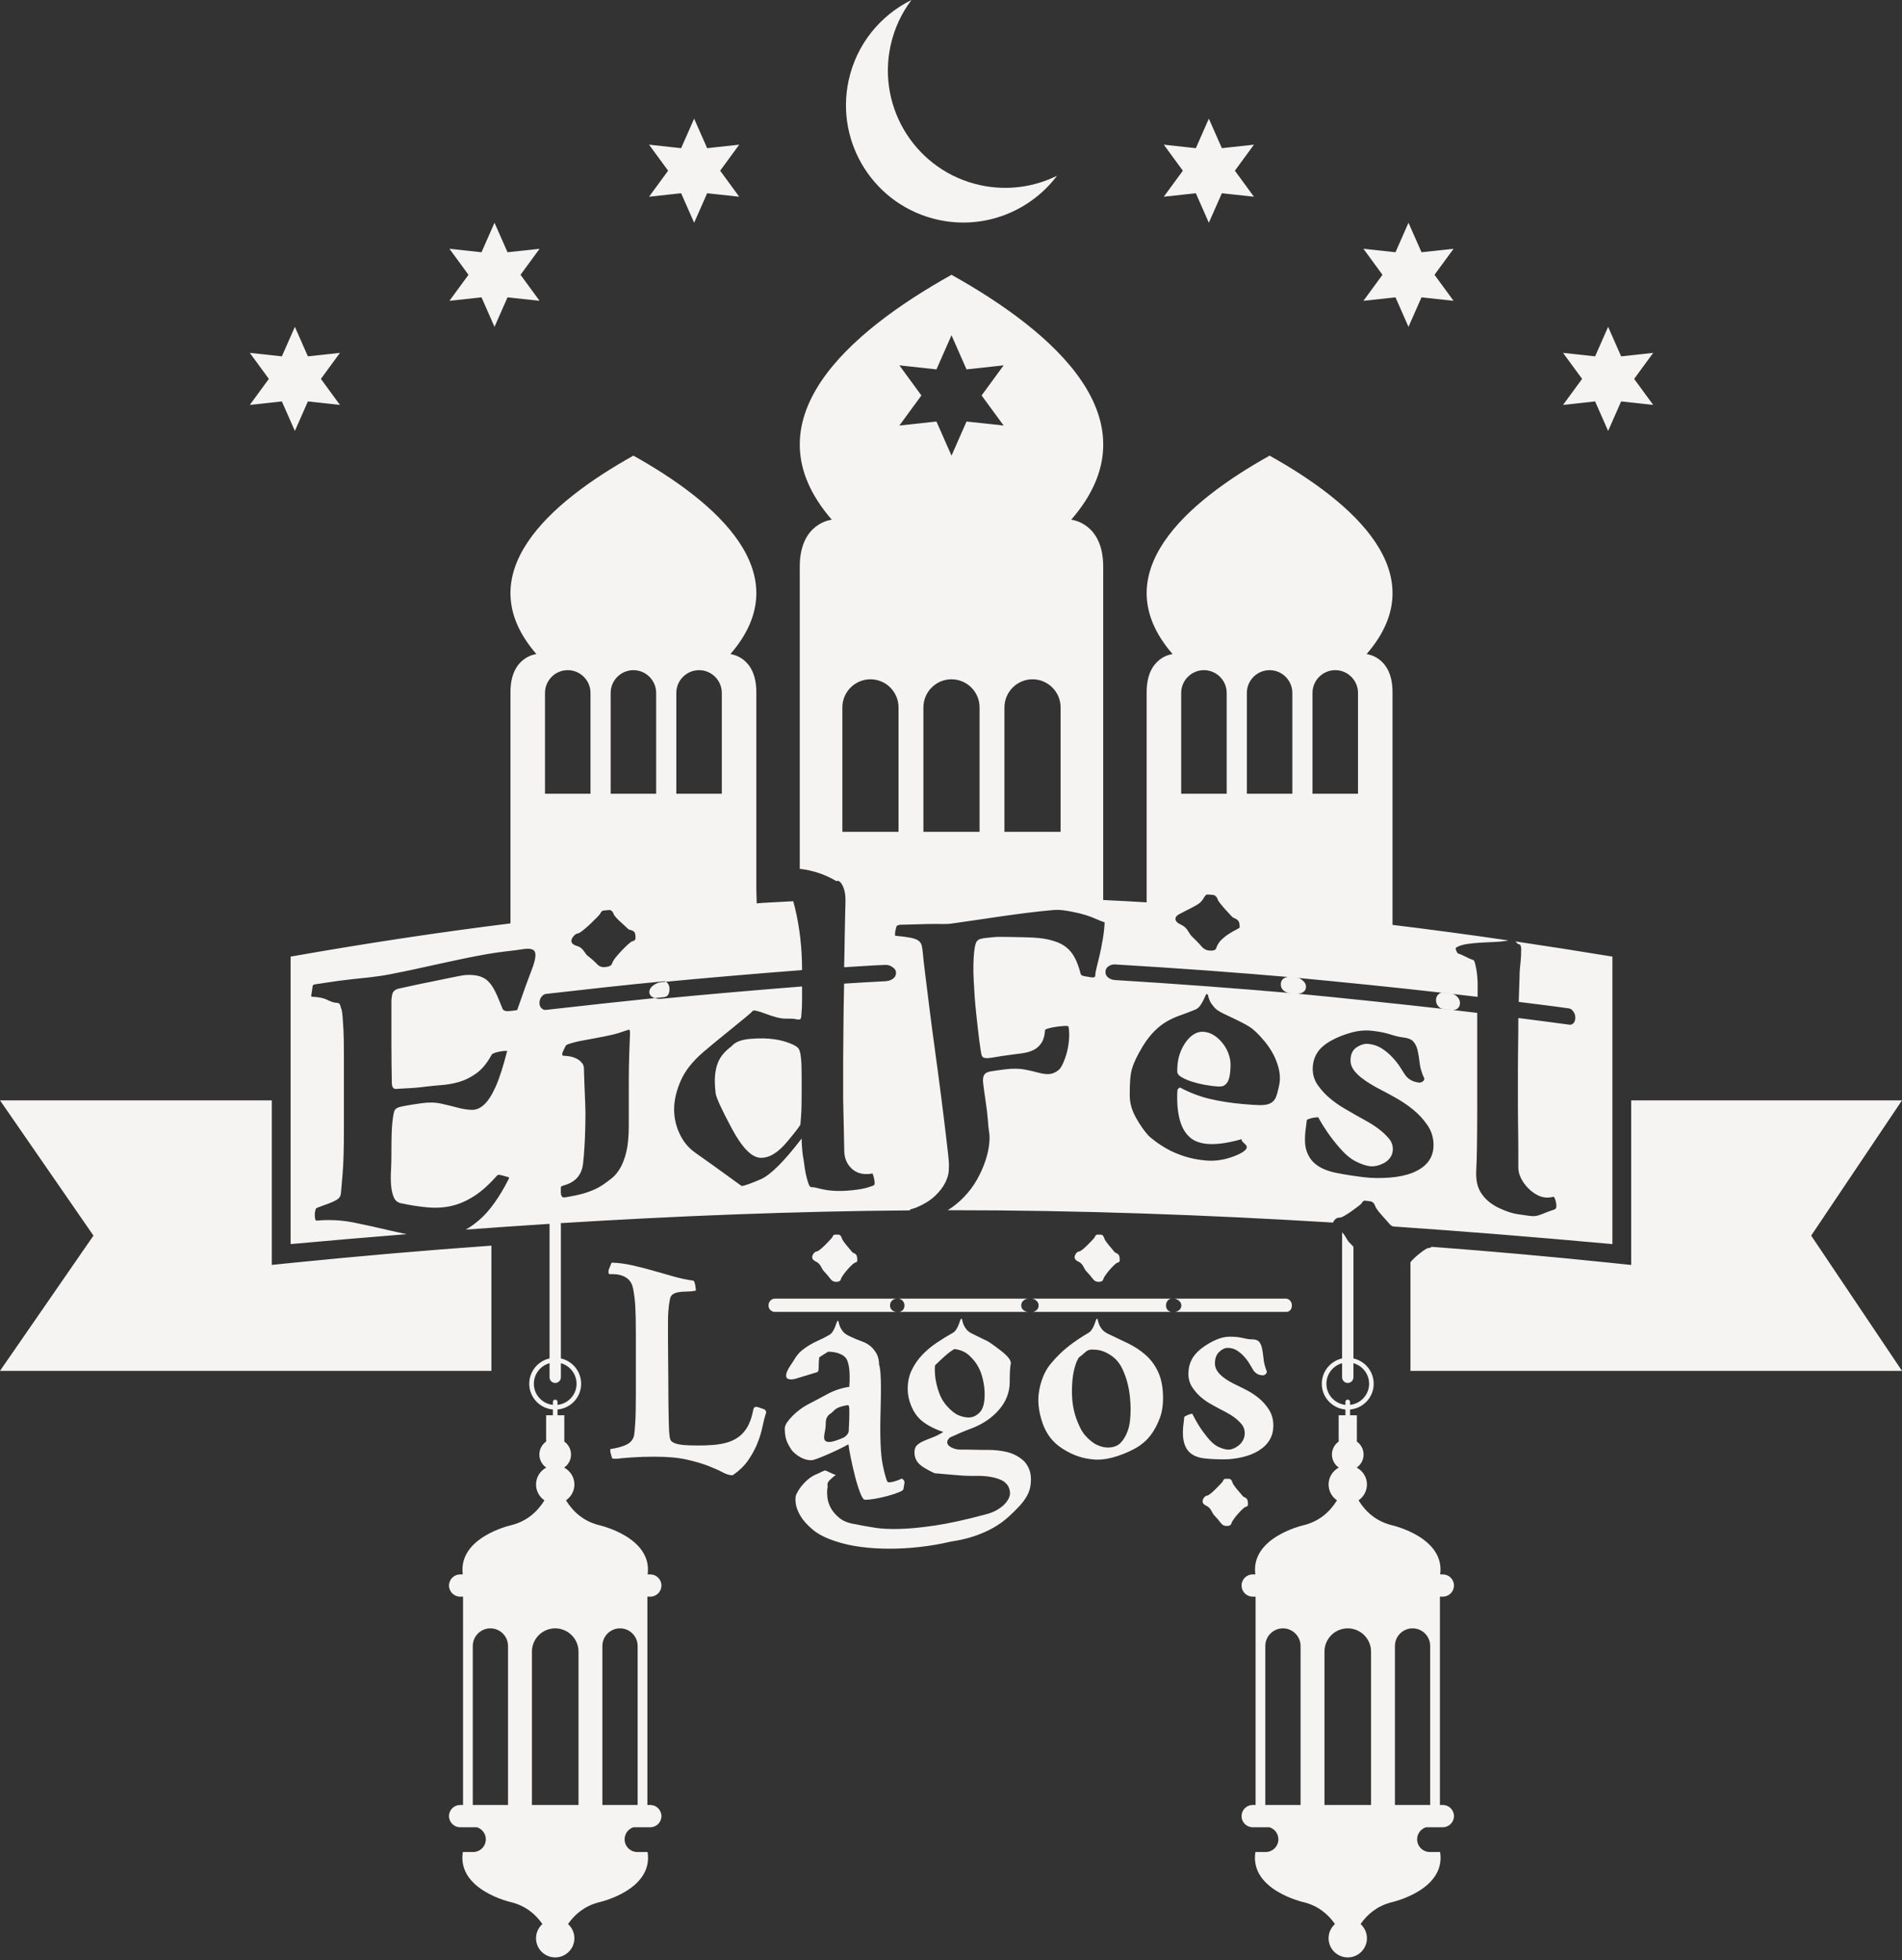 <svg width="263" height="271" viewBox="0 0 263 271" fill="none" xmlns="http://www.w3.org/2000/svg">
<rect x="0" y="0" width="263" height="271" fill="#333333" stroke="none"/>
<path fill-rule="evenodd" clip-rule="evenodd" d="M186.362 191.213C185.931 191.213 185.58 190.862 185.58 190.43V188.481C184.331 188.823 183.41 189.969 183.41 191.325C183.41 192.843 184.566 194.081 186.04 194.243V193.836C186.04 193.659 186.184 193.516 186.361 193.516C186.534 193.516 186.681 193.659 186.681 193.836V194.243C188.154 194.081 189.314 192.843 189.314 191.325C189.314 189.971 188.393 188.825 187.145 188.481V190.43C187.145 190.862 186.794 191.213 186.362 191.213ZM80.734 147.613C80.732 147.552 80.716 147.44 80.659 147.28C80.602 147.12 80.472 146.951 80.279 146.757C80.094 146.57 79.808 146.397 79.446 146.246C79.069 146.09 78.575 145.998 77.95 145.976C77.724 145.968 77.668 145.772 77.836 145.398C78.028 144.972 78.158 144.72 78.215 144.616C78.272 144.512 78.387 144.434 78.537 144.383C79.087 144.195 79.673 144.035 80.337 143.909C80.999 143.783 81.681 143.656 82.401 143.527C83.12 143.398 83.823 143.249 84.523 143.097C85.205 142.948 85.867 142.737 86.492 142.512C86.567 142.486 86.647 142.477 86.72 142.445C86.799 142.409 86.871 142.374 86.947 142.365C87.06 142.351 87.129 142.532 87.117 142.888C87.091 143.706 87.041 144.709 87.003 145.902C86.966 147.095 86.947 148.308 86.947 149.55C86.947 151.568 86.947 153.592 86.947 155.604C86.947 157.105 86.832 158.329 86.606 159.265C86.378 160.205 86.076 160.963 85.735 161.541C85.394 162.119 85.011 162.57 84.598 162.901C84.197 163.221 83.818 163.505 83.462 163.749C83.004 164.064 82.478 164.356 81.908 164.586C81.323 164.823 80.752 165.009 80.185 165.146C79.636 165.279 79.161 165.372 78.765 165.441C78.385 165.507 78.178 165.547 78.139 165.552C77.856 165.59 77.704 165.521 77.666 165.367C77.591 165.281 77.552 165.103 77.552 164.844C77.552 164.635 77.552 164.42 77.552 164.204C77.552 164.038 77.692 163.973 77.95 163.903C78.85 163.659 79.497 163.233 79.901 162.728C80.311 162.213 80.532 161.613 80.621 160.919C80.645 160.721 80.688 160.322 80.734 159.726C80.782 159.129 80.829 158.44 80.867 157.652C80.904 156.865 80.924 156.028 80.943 155.142C80.961 154.257 80.96 153.426 80.924 152.645C80.846 150.972 80.788 149.292 80.734 147.613ZM74.597 138.649C74.597 138.323 74.694 138.047 74.882 137.812C75.073 137.574 75.28 137.446 75.469 137.425C80.924 136.807 86.376 136.188 91.834 135.671C92.022 135.654 92.194 135.788 92.345 135.985C92.496 136.181 92.572 136.428 92.572 136.717C92.572 137.431 92.325 137.812 91.834 137.862C86.378 138.42 80.923 139.01 75.469 139.633C75.28 139.655 75.07 139.585 74.882 139.412C74.692 139.235 74.597 138.981 74.597 138.649ZM84.162 125.828C84.484 125.792 84.712 125.988 84.863 126.394C84.863 126.461 84.974 126.612 85.185 126.855C85.39 127.091 85.64 127.329 85.905 127.563C86.17 127.797 86.412 128.023 86.624 128.227C86.847 128.441 86.966 128.541 87.003 128.535C87.325 128.603 87.54 128.695 87.686 128.83C87.824 128.959 87.875 129.261 87.875 129.716C87.875 129.944 87.72 130.079 87.421 130.153C87.303 130.182 87.098 130.338 86.833 130.577C86.568 130.817 86.29 131.095 86 131.396C85.704 131.703 85.427 132.019 85.147 132.361C84.878 132.69 84.708 132.982 84.636 133.223C84.557 133.492 84.238 133.653 83.708 133.709C83.234 133.758 82.857 133.627 82.572 133.315C82.29 133.006 81.837 132.596 81.208 132.11C81.137 132.054 80.974 131.855 80.734 131.5C80.501 131.154 80.205 130.912 79.806 130.799C79.277 130.648 79.011 130.417 79.011 130.097C79.011 129.925 79.084 129.726 79.257 129.507C79.443 129.27 79.633 129.106 79.882 129.064C80.032 129.039 80.276 128.904 80.602 128.64C80.919 128.382 81.265 128.098 81.586 127.784C81.908 127.471 82.209 127.178 82.477 126.911C82.758 126.631 82.917 126.458 82.95 126.394C83.107 126.089 83.253 125.918 83.405 125.902C83.65 125.875 83.898 125.858 84.162 125.828ZM103.766 143.632C102.497 143.741 101.625 144.087 101.171 144.648C100.281 145.306 99.668 146.016 99.334 146.782C99.005 147.535 98.841 148.437 98.841 149.471C98.841 149.987 98.879 150.553 98.955 151.156C99.031 151.759 99.781 153.393 101.19 156.028C102.603 158.671 103.918 160.009 105.111 160.076C106.304 160.144 107.528 159.425 108.785 157.93C110.047 156.429 110.666 155.61 110.679 155.45C110.741 154.705 110.812 153.863 110.831 152.934C110.849 151.999 110.849 151.07 110.849 150.135C110.849 149.2 110.849 148.332 110.831 147.539C110.812 146.733 110.749 146.13 110.679 145.717C110.635 145.46 110.564 145.245 110.471 145.059C110.375 144.87 110.134 144.668 109.751 144.481C108.165 143.709 106.19 143.432 103.842 143.632C103.804 143.635 103.784 143.631 103.766 143.632ZM158.011 144.666C158.583 143.734 159.172 143.005 159.734 142.463C160.29 141.929 160.853 141.499 161.42 141.183C161.97 140.878 162.556 140.602 163.182 140.39C163.805 140.178 164.467 139.92 165.208 139.621C165.489 139.509 165.72 139.343 165.909 139.098C166.098 138.852 166.24 138.601 166.364 138.354C166.486 138.108 166.59 137.898 166.666 137.707C166.741 137.523 166.818 137.431 166.894 137.437C166.969 137.443 167.028 137.541 167.064 137.714C167.103 137.892 167.169 138.124 167.291 138.391C167.415 138.659 167.613 138.938 167.879 139.252C168.143 139.565 168.577 139.861 169.148 140.131C169.731 140.408 170.337 140.694 170.947 140.987C171.567 141.284 172.177 141.598 172.747 141.952C173.332 142.317 174.036 142.985 174.849 143.964C175.665 144.947 176.25 145.971 176.61 147.04C176.97 148.111 177.075 149.081 176.894 149.956C176.715 150.828 176.553 151.446 176.383 151.802C176.213 152.159 175.945 152.414 175.588 152.577C175.245 152.733 174.773 152.811 174.167 152.799C173.58 152.787 172.803 152.735 171.875 152.651C170.229 152.502 168.692 152.268 167.291 151.937C165.908 151.611 164.526 151.088 163.182 150.369C163.068 150.393 162.971 150.454 162.897 150.541C162.821 150.632 162.792 150.843 162.784 151.162C162.698 154.269 163.335 156.34 164.697 157.388C166.043 158.425 168.447 158.459 171.875 157.449C171.534 157.486 171.634 157.733 172.178 158.206C172.713 158.673 172.272 159.201 170.872 159.775C169.451 160.357 168.069 160.574 166.723 160.452C165.644 160.354 164.639 160.162 163.731 159.861C162.822 159.561 162.045 159.227 161.382 158.852C160.72 158.477 160.173 158.115 159.734 157.782C159.284 157.439 158.958 157.178 158.768 156.97C158.239 156.391 157.664 155.588 157.083 154.552C156.508 153.528 156.212 152.485 156.212 151.445C156.212 150.405 156.24 149.637 156.287 149.145C156.334 148.647 156.404 148.179 156.534 147.748C156.668 147.3 156.849 146.84 157.083 146.364C157.322 145.875 157.617 145.308 158.011 144.666ZM152.859 134.386C152.859 134.065 152.99 133.804 153.257 133.616C153.539 133.417 153.844 133.326 154.185 133.346C162.575 133.848 170.969 134.443 179.375 135.191C179.683 135.218 179.964 135.399 180.209 135.634C180.456 135.873 180.588 136.133 180.588 136.422C180.588 136.748 180.454 136.999 180.209 137.166C179.961 137.336 179.679 137.408 179.375 137.381C170.967 136.645 162.575 136.019 154.185 135.505C153.844 135.485 153.534 135.385 153.257 135.179C152.985 134.978 152.859 134.705 152.859 134.386ZM167.709 123.73C168.011 123.752 168.239 123.976 168.409 124.407C168.409 124.474 168.508 124.637 168.731 124.917C168.944 125.185 169.186 125.471 169.451 125.766C169.716 126.061 169.959 126.323 170.171 126.548C170.375 126.765 170.511 126.887 170.549 126.887C170.852 127.009 171.08 127.145 171.212 127.298C171.344 127.452 171.42 127.753 171.42 128.209C171.42 128.271 171.269 128.375 170.985 128.516C170.701 128.657 170.364 128.843 170 129.07C169.626 129.304 169.277 129.578 168.92 129.913C168.577 130.235 168.324 130.636 168.163 131.113C168.079 131.362 167.784 131.467 167.235 131.426C166.78 131.393 166.41 131.185 166.117 130.83C165.823 130.472 165.362 130.002 164.754 129.414C164.681 129.345 164.505 129.114 164.28 128.732C164.052 128.345 163.753 128.058 163.352 127.877C162.826 127.64 162.538 127.372 162.538 127.058C162.538 126.794 162.709 126.58 163.068 126.388C163.409 126.206 163.824 125.99 164.28 125.766C164.751 125.535 165.193 125.299 165.625 125.035C166.045 124.777 166.297 124.441 166.496 124.081C166.658 123.788 166.837 123.665 166.951 123.675C167.197 123.695 167.444 123.711 167.709 123.73ZM170.152 147.132C170.152 146.647 170.038 146.142 169.849 145.625C169.659 145.109 169.387 144.647 169.034 144.21C168.686 143.78 168.3 143.416 167.86 143.14C167.41 142.856 166.932 142.701 166.439 142.66C165.966 142.621 165.527 142.73 165.094 142.993C164.676 143.246 164.289 143.627 163.939 144.118C163.589 144.61 163.305 145.186 163.087 145.859C162.869 146.532 162.784 147.293 162.784 148.129C162.784 148.449 162.995 148.722 163.447 148.972C163.884 149.214 164.393 149.424 164.943 149.593C165.51 149.768 166.061 149.897 166.572 149.987C167.102 150.08 167.444 150.134 167.595 150.147C167.86 150.17 168.125 150.198 168.409 150.221C168.636 150.24 168.843 150.222 169.034 150.178C169.24 150.13 169.407 150.005 169.584 149.815C169.766 149.618 169.906 149.311 170 148.886C170.095 148.456 170.152 147.889 170.152 147.182C170.152 147.163 170.152 147.151 170.152 147.132ZM198.221 158.342C198.221 160.113 197.234 161.389 195.285 162.162C194.413 162.508 193.353 162.728 192.122 162.82C190.891 162.912 189.717 162.899 188.599 162.765C187.161 162.592 185.891 162.391 184.755 162.162C183.637 161.937 182.726 161.568 182.027 161.049C181.344 160.541 180.862 159.833 180.606 158.926C180.351 158.018 180.422 156.828 180.645 155.321C180.687 155.036 180.674 154.847 180.758 154.798C180.865 154.736 181.061 154.687 181.307 154.613C181.554 154.539 181.876 154.497 182.273 154.472C182.69 155.235 183.132 155.932 183.58 156.589C184.022 157.236 184.569 157.938 185.228 158.698C185.971 159.556 186.704 160.19 187.463 160.575C188.219 160.958 188.865 161.174 189.395 161.239C189.717 161.279 190.058 161.257 190.418 161.172C190.777 161.086 191.134 160.938 191.459 160.753C191.796 160.563 192.065 160.309 192.274 159.991C192.481 159.676 192.596 159.307 192.596 158.883C192.596 158.323 192.407 157.818 192.009 157.363C191.611 156.908 191.156 156.478 190.607 156.065C190.077 155.666 189.486 155.296 188.884 154.964C188.293 154.639 187.768 154.345 187.349 154.103C186.992 153.896 186.495 153.606 185.834 153.223C185.17 152.838 184.528 152.384 183.902 151.863C183.279 151.345 182.724 150.746 182.235 150.055C181.759 149.381 181.516 148.627 181.516 147.816C181.516 146.972 181.725 146.229 182.122 145.588C182.521 144.944 183.181 144.373 184.073 143.879C184.923 143.407 185.835 143.051 186.819 142.777C187.804 142.503 188.751 142.42 189.641 142.512C190.645 142.616 191.498 142.781 192.217 143.011C192.937 143.242 193.524 143.384 193.979 143.435C194.679 143.513 195.172 143.706 195.437 144.014C195.702 144.32 195.911 144.733 196.024 145.238C196.138 145.742 196.233 146.321 196.308 146.991C196.383 147.656 196.592 148.369 196.952 149.126C196.952 149.298 196.87 149.431 196.706 149.544C196.548 149.652 196.384 149.702 196.194 149.679C195.419 149.585 194.778 149.266 194.339 148.677C194.135 148.404 193.908 148.015 193.618 147.563C193.321 147.099 192.959 146.643 192.539 146.192C192.107 145.727 191.628 145.32 191.081 144.967C190.549 144.625 189.924 144.407 189.224 144.333C188.693 144.278 188.146 144.435 187.577 144.814C187.01 145.191 186.743 145.804 186.743 146.653C186.743 147.071 186.876 147.483 187.141 147.871C187.406 148.258 187.764 148.624 188.182 148.96C188.616 149.307 189.076 149.62 189.584 149.926C190.079 150.222 190.589 150.503 191.081 150.75C191.592 151.007 192.252 151.369 193.05 151.821C193.862 152.28 194.659 152.814 195.399 153.42C196.154 154.038 196.826 154.751 197.388 155.579C197.943 156.399 198.221 157.308 198.221 158.292C198.221 158.311 198.221 158.329 198.221 158.342ZM177.103 136.102C177.103 135.782 177.211 135.517 177.444 135.333C177.684 135.142 177.955 135.064 178.258 135.093C185.758 135.802 193.262 136.55 200.778 137.418C201.085 137.454 201.347 137.634 201.555 137.874C201.763 138.113 201.877 138.378 201.877 138.674C201.877 139.006 201.763 139.258 201.555 139.43C201.346 139.602 201.081 139.667 200.778 139.633C193.259 138.782 185.758 137.992 178.258 137.277C177.955 137.248 177.685 137.134 177.444 136.914C177.212 136.704 177.103 136.428 177.103 136.102ZM40.184 172.012C45.532 171.526 50.881 171.065 56.23 170.637C55.404 170.474 54.564 170.289 53.706 170.086C52.155 169.717 50.562 169.362 48.896 169.028C47.229 168.692 45.505 168.61 43.725 168.769C43.611 168.714 43.555 168.517 43.536 168.166C43.517 167.828 43.536 167.564 43.611 167.385C43.611 167.219 43.674 167.063 43.838 166.998C44.529 166.723 45.106 166.539 45.524 166.376C45.958 166.207 46.279 166.05 46.509 165.915C46.752 165.774 46.907 165.631 47.002 165.466C47.096 165.3 47.139 165.102 47.153 164.869C47.176 164.493 47.267 163.607 47.38 162.212C47.493 160.821 47.551 158.938 47.551 156.582C47.551 152.891 47.551 149.2 47.551 145.502C47.551 144.248 47.532 143.232 47.494 142.475C47.456 141.719 47.418 141.11 47.38 140.667C47.343 140.224 47.305 139.922 47.267 139.738C47.23 139.566 47.191 139.443 47.153 139.387C47.115 139.191 47.057 139.018 47.002 138.883C46.944 138.742 46.775 138.659 46.453 138.643C46.15 138.628 45.751 138.491 45.24 138.237C44.727 137.98 44.047 137.85 43.157 137.812C43.042 137.808 43.017 137.722 43.043 137.578C43.111 137.206 43.176 136.83 43.214 136.446C43.233 136.251 43.308 136.138 43.498 136.108C44.122 136.009 44.768 135.916 45.411 135.819C46.301 135.683 47.418 135.525 48.782 135.376C50.126 135.23 51.866 135.101 53.934 134.705C58.423 133.846 62.852 132.706 67.344 131.918C69.485 131.543 71.113 131.441 72.135 131.26C73.158 131.079 73.762 131.182 73.954 131.592C74.14 131.993 74.017 132.801 73.556 133.998C73.09 135.206 72.4 137.086 71.51 139.657C70.639 139.799 70.09 139.84 69.901 139.781C69.712 139.723 69.546 139.627 69.484 139.467C69.129 138.556 68.813 137.785 68.499 137.141C68.189 136.506 67.841 135.991 67.438 135.616C67.027 135.235 66.527 135.002 65.942 134.89C65.373 134.782 64.648 134.735 63.801 134.89C62.204 135.184 60.902 135.487 59.862 135.69C58.819 135.893 57.968 136.073 57.343 136.207C56.699 136.344 56.207 136.446 55.885 136.526C55.563 136.607 55.314 136.646 55.165 136.68C54.65 136.799 54.351 137.062 54.256 137.425C54.162 137.788 54.123 138.144 54.123 138.514C54.123 140.402 54.123 142.297 54.123 144.186C54.123 146.173 54.153 148.012 54.18 149.692C54.19 150.325 54.387 150.593 54.805 150.559C55.826 150.477 56.855 150.468 57.892 150.356C58.901 150.248 59.862 150.113 60.809 150.048C61.756 149.984 62.665 149.833 63.518 149.581C64.369 149.329 65.164 148.92 65.923 148.363C66.679 147.808 67.364 146.961 67.988 145.828C68.065 145.688 68.366 145.555 68.878 145.441C69.407 145.322 69.824 145.281 70.128 145.306C69.579 147.453 69.055 149.099 68.537 150.252C68.014 151.412 67.475 152.233 66.946 152.725C66.396 153.235 65.829 153.469 65.222 153.451C64.635 153.433 63.973 153.335 63.29 153.149C62.591 152.96 61.833 152.78 61.017 152.596C60.205 152.412 59.293 152.39 58.29 152.534C57.248 152.684 56.509 152.801 56.093 152.879C55.658 152.96 55.354 153.026 55.165 153.088C54.805 153.204 54.609 153.387 54.521 153.629C54.457 153.806 54.351 154.312 54.256 155.161C54.162 156.004 54.123 157.419 54.123 159.406C54.123 160.23 54.113 161.043 54.067 161.824C54.019 162.618 54.029 163.325 54.086 163.965C54.142 164.598 54.275 165.133 54.464 165.57C54.654 166.007 54.996 166.268 55.449 166.364C56.813 166.655 58.063 166.847 59.218 166.942C60.373 167.038 61.491 166.961 62.533 166.709C63.575 166.457 64.6 165.999 65.639 165.324C66.664 164.658 67.704 163.7 68.802 162.464C68.915 162.414 69.145 162.437 69.522 162.538C69.883 162.634 70.147 162.704 70.299 162.753C70.374 162.808 70.412 162.851 70.393 162.888C70.374 162.925 70.328 163.035 70.241 163.202C69.021 165.582 67.74 167.354 66.434 168.53C65.77 169.128 65.096 169.622 64.41 170.009C68.271 169.724 72.133 169.458 75.995 169.213C75.992 169.242 75.99 169.272 75.99 169.302V187.821C74.386 188.179 73.182 189.614 73.182 191.325C73.182 193.196 74.625 194.718 76.45 194.883V195.679H75.514V199.316C74.952 199.714 74.583 200.365 74.583 201.105C74.583 201.856 74.962 202.518 75.536 202.915C74.699 203.359 74.121 204.229 74.121 205.246C74.121 206.159 74.58 206.962 75.282 207.441C74.295 209.042 72.84 210.336 70.694 210.876C70.694 210.876 63.311 212.51 63.99 217.681H63.627C62.778 217.681 62.086 218.371 62.086 219.221C62.086 220.069 62.778 220.759 63.627 220.759H64.027V249.561H63.627C62.778 249.561 62.086 250.251 62.086 251.101C62.086 251.953 62.778 252.641 63.627 252.641H65.944C66.659 252.865 67.179 253.524 67.179 254.308C67.179 255.278 66.393 256.064 65.422 256.064H64C63.169 261.348 70.694 263.008 70.694 263.008C72.647 263.498 74.026 264.62 75 266.024C74.462 266.508 74.121 267.204 74.121 267.987C74.121 269.451 75.306 270.638 76.771 270.638C78.236 270.638 79.424 269.451 79.424 267.987C79.424 267.204 79.079 266.509 78.544 266.024C79.522 264.62 80.898 263.498 82.848 263.008C82.848 263.008 90.376 261.348 89.545 256.064H88.124C87.152 256.064 86.367 255.278 86.367 254.308C86.367 253.524 86.885 252.865 87.598 252.641H89.918C90.767 252.641 91.459 251.953 91.459 251.101C91.459 250.251 90.767 249.561 89.918 249.561H89.517V220.759H89.918C90.767 220.759 91.459 220.069 91.459 219.221C91.459 218.371 90.767 217.681 89.918 217.681H89.554C90.234 212.51 82.848 210.876 82.848 210.876C80.702 210.336 79.25 209.04 78.262 207.44C78.965 206.962 79.424 206.159 79.424 205.246C79.424 204.229 78.846 203.359 78.006 202.915C78.583 202.518 78.959 201.856 78.959 201.105C78.959 200.365 78.593 199.714 78.031 199.316V195.679H77.092V194.883C78.919 194.718 80.359 193.196 80.359 191.325C80.359 189.615 79.159 188.18 77.555 187.821V169.302C77.555 169.238 77.547 169.176 77.533 169.116C93.629 168.116 109.727 167.476 125.822 167.35C125.834 167.302 125.849 167.256 125.869 167.213C126.115 167.139 126.37 167.091 126.626 166.985C127.809 166.496 128.696 165.932 129.335 165.312C129.965 164.701 130.426 164.09 130.717 163.491C131.013 162.884 131.173 162.341 131.192 161.848C131.21 161.356 131.226 160.992 131.21 160.772C131.15 159.94 131.001 158.717 130.813 157.105C130.623 155.482 130.405 153.689 130.15 151.722C129.894 149.746 129.628 147.697 129.335 145.576C129.041 143.447 128.776 141.443 128.54 139.572C128.303 137.697 128.104 136.065 127.933 134.681C127.763 133.297 127.65 132.355 127.612 131.845C127.575 131.365 127.516 130.984 127.441 130.7C127.365 130.412 127.196 130.188 126.949 130.024C126.704 129.862 126.323 129.732 125.85 129.642C125.358 129.548 124.676 129.464 123.786 129.378C123.748 129.248 123.748 129.064 123.786 128.824C123.824 128.578 123.889 128.346 123.956 128.116C124.002 127.959 124.221 127.866 124.6 127.852C124.713 127.848 125.036 127.839 125.528 127.834C126.039 127.827 126.608 127.811 127.271 127.784C127.971 127.756 128.691 127.753 129.449 127.747C130.206 127.741 130.875 127.79 131.457 127.711C136.182 127.064 140.877 126.247 145.605 125.828C146.643 125.737 147.539 125.93 148.275 126.068C149.016 126.207 149.64 126.366 150.151 126.529C150.682 126.698 151.135 126.869 151.514 127.04C151.911 127.219 152.31 127.384 152.745 127.532C152.708 128.319 152.613 129.119 152.48 129.913C152.348 130.707 152.196 131.432 152.045 132.097C151.893 132.761 151.752 133.326 151.628 133.807C151.506 134.279 151.458 134.613 151.458 134.804C151.458 134.927 151.423 135.028 151.344 135.093C151.271 135.152 151.078 135.158 150.776 135.112C150.151 135.017 149.772 134.943 149.658 134.89C149.546 134.839 149.456 134.77 149.431 134.668C149.116 133.41 148.699 132.417 148.162 131.716C147.62 131.009 146.922 130.543 146.117 130.245C145.427 129.99 144.62 129.787 143.692 129.698C142.765 129.609 141.437 129.569 139.752 129.55C139.279 129.545 138.805 129.535 138.35 129.532C137.973 129.529 137.631 129.546 137.328 129.581C137.044 129.613 136.779 129.646 136.532 129.661C136.268 129.676 135.983 129.723 135.68 129.79C135.377 129.858 135.15 129.999 135.017 130.227C134.885 130.454 134.773 130.935 134.695 131.666C134.584 132.718 134.563 134.016 134.639 135.56C134.714 137.104 134.819 138.613 134.979 140.076C135.14 141.541 135.273 142.815 135.415 143.897C135.557 144.981 135.661 145.559 135.68 145.656C135.736 145.942 135.814 146.129 135.965 146.203C136.135 146.288 136.343 146.315 136.646 146.296C136.93 146.279 137.308 146.217 137.763 146.136C138.236 146.052 138.767 145.971 139.393 145.89C140.092 145.8 140.756 145.709 141.362 145.625C141.987 145.538 142.519 145.38 142.972 145.145C143.409 144.919 143.76 144.586 144.033 144.149C144.309 143.707 144.468 143.127 144.507 142.396C144.544 142.34 144.714 142.257 145.018 142.174C145.339 142.086 145.681 142.016 146.06 141.965C146.457 141.911 146.817 141.875 147.139 141.854C147.46 141.833 147.67 141.854 147.745 141.928C147.821 142.309 147.859 142.783 147.84 143.337C147.821 143.896 147.746 144.463 147.632 145.035C147.519 145.601 147.346 146.148 147.139 146.665C146.93 147.188 146.713 147.668 146.362 147.957C145.854 148.375 145.34 148.511 144.904 148.511C144.487 148.511 144.014 148.434 143.521 148.295C143.011 148.152 142.403 148.016 141.723 147.883C141.021 147.746 140.129 147.713 139.051 147.84C138.16 147.946 137.479 148.06 137.025 148.129C136.552 148.201 136.256 148.356 136.097 148.597C135.934 148.842 135.889 149.218 135.945 149.742C136.002 150.27 136.114 151.058 136.267 152.103C136.417 153.124 136.533 154.01 136.589 154.755C136.646 155.505 136.694 156.116 136.779 156.594C136.845 156.971 136.854 157.505 136.779 158.188C136.703 158.876 136.54 159.642 136.267 160.47C135.991 161.309 135.611 162.172 135.112 163.067C134.608 163.969 133.974 164.806 133.218 165.583C132.597 166.221 131.875 166.808 131.052 167.328L131.55 167.327C149.134 167.326 166.728 167.963 184.324 169.036C184.362 168.917 184.444 168.79 184.565 168.653C184.734 168.461 184.944 168.351 185.171 168.357C185.323 168.362 185.569 168.295 185.891 168.105C186.212 167.914 186.551 167.7 186.876 167.471C187.213 167.233 187.517 167.005 187.785 166.801C188.066 166.588 188.226 166.453 188.259 166.394C188.415 166.121 188.581 165.986 188.732 166.007C188.978 166.041 189.225 166.068 189.49 166.099C189.793 166.135 190.039 166.382 190.19 166.825C190.19 166.893 190.304 167.066 190.512 167.354C190.72 167.643 190.987 167.933 191.251 168.228C191.516 168.524 191.768 168.796 191.989 169.059C192.203 169.313 192.331 169.44 192.369 169.446C192.455 169.487 192.536 169.529 192.61 169.572C202.725 170.264 212.84 171.091 222.954 172.012V171.702V171.392V171.391V171.082V170.771V170.77V170.461V170.151V170.149V169.841V169.53V169.528V169.22V168.91V168.907V168.599V168.289V168.286V167.979V167.668V167.665V167.358V167.047V167.044V166.737V166.427V166.423V166.116V165.806V165.802V165.495V165.185V165.18V164.875V164.564V164.559V164.254V163.943V163.938V163.633V163.322V163.317V163.012V162.701V162.696V162.391V162.08V162.075V161.77V161.459V161.454V161.149V160.838V160.833V160.528V160.217V160.212V159.907V159.596V159.591V159.286V158.975V158.97V158.665V158.354V158.348V158.043V157.733V157.727V157.423V157.112V157.106V156.802V156.491V156.485V156.181V155.87V155.864V155.56V155.249V155.243V154.939V154.628V154.622V154.318V154.007V154.001V153.697V153.386V153.38V153.076V152.765V152.759V152.455V152.144V152.138V151.834V151.524V151.517V151.214V150.903V150.895V150.593V150.283V150.274V149.972V149.662V149.653V149.352V149.041V149.032V148.731V148.42V148.411V148.11V147.799V147.79V147.489V147.178V147.169V146.868V146.557V146.548V146.247V145.936V145.927V145.626V145.315V145.306V145.005V144.694V144.685V144.383V144.073V144.063V143.762V143.452V143.443V143.141V142.83V142.821V142.52V142.209V142.2V141.898V141.588V141.579V141.277V140.966V140.958V140.656V140.345V140.337V140.034V139.724V139.716V139.413V139.102V139.095V138.792V138.481V138.474V138.17V137.859V137.853V137.548V137.238V137.232V136.927V136.616V136.611V136.306V135.995V135.989V135.684V135.373V135.368V135.063V134.752V134.747V134.441V134.131V134.126V133.82V133.509V133.505V133.199V132.888V132.884V132.577V132.266V132.263C218.42 131.515 213.953 130.816 209.546 130.167C209.607 130.235 209.674 130.304 209.756 130.381C209.858 130.477 209.907 130.534 209.945 130.534C209.964 130.534 209.983 130.538 210.002 130.54C210.229 130.568 210.343 130.792 210.343 131.223C210.343 131.457 210.342 131.758 210.324 132.134C210.305 132.514 210.267 132.897 210.229 133.29C210.191 133.684 210.153 134.041 210.135 134.373C210.116 134.699 210.12 134.933 210.116 135.068C210.082 136.219 210.04 137.37 210.002 138.526C212.331 138.828 214.666 139.093 217.01 139.436C217.227 139.468 217.394 139.642 217.578 139.892C217.753 140.128 217.824 140.396 217.824 140.691C217.824 141.023 217.754 141.288 217.578 141.46C217.395 141.639 217.22 141.704 217.01 141.676C214.644 141.354 212.294 141.054 209.945 140.753C209.945 140.968 209.945 141.183 209.945 141.393C209.945 142.617 209.926 143.995 209.907 145.533C209.888 147.064 209.888 148.695 209.888 150.418C209.888 152.103 209.888 153.704 209.907 155.204C209.926 156.712 209.945 158.028 209.945 159.154C209.945 159.911 209.945 160.673 209.945 161.436C209.945 161.928 210.075 162.435 210.343 162.956C210.605 163.468 210.954 163.929 211.366 164.34C211.768 164.741 212.22 165.068 212.73 165.306C213.223 165.535 213.732 165.62 214.226 165.57C214.509 165.541 214.679 165.512 214.756 165.472C214.83 165.433 214.909 165.509 214.983 165.681C215.06 165.859 215.115 166.038 215.154 166.235C215.19 166.419 215.21 166.591 215.21 166.757C215.21 167.053 215.089 167.188 214.87 167.256C214.081 167.502 213.543 167.748 213.184 167.883C212.843 168.012 212.559 168.098 212.313 168.13C212.086 168.159 211.8 168.155 211.441 168.105C210.891 168.027 210.36 167.944 209.831 167.871C209.13 167.773 208.317 167.504 207.388 167.077C206.443 166.643 205.653 166.071 205.058 165.312C204.631 164.767 204.385 164.215 204.263 163.675C204.139 163.126 204.09 162.5 204.13 161.781C204.166 161.153 204.207 160.113 204.225 158.655C204.244 157.185 204.263 155.536 204.263 153.691C204.263 151.421 204.263 149.145 204.263 146.874C204.263 144.604 204.263 142.322 204.263 140.046C202.672 139.861 201.081 139.667 199.49 139.479C199.264 139.453 199.053 139.333 198.865 139.116C198.675 138.896 198.562 138.618 198.562 138.286C198.562 137.96 198.676 137.701 198.865 137.511C199.054 137.32 199.264 137.239 199.49 137.265C201.1 137.454 202.71 137.646 204.32 137.831C204.32 137.173 204.32 136.514 204.32 135.85C204.32 135.757 204.301 135.536 204.282 135.204C204.263 134.872 204.225 134.533 204.168 134.176C204.112 133.82 204.035 133.494 203.96 133.192C203.883 132.885 203.786 132.741 203.676 132.712C203.368 132.63 203.011 132.457 202.596 132.245C202.197 132.04 201.858 131.9 201.593 131.832C201.517 131.758 201.423 131.617 201.346 131.408C201.272 131.205 201.266 131.062 201.346 131.014C201.777 130.761 202.275 130.607 202.842 130.522C203.392 130.441 204.017 130.37 204.68 130.337C205.361 130.303 206.062 130.263 206.782 130.233C207.403 130.207 207.998 130.138 208.577 130.025C203.152 129.233 197.815 128.517 192.551 127.878V95.689C192.551 90.754 188.965 90.437 188.965 90.437C198.583 79.353 187.066 69.429 175.554 62.999C164.039 69.429 152.526 79.353 162.141 90.437C162.141 90.437 158.554 90.754 158.554 95.689V124.761C156.546 124.641 154.543 124.533 152.546 124.439V78.342C152.546 72.252 148.122 71.858 148.122 71.858C159.992 58.179 145.779 45.933 131.57 37.995C117.358 45.933 103.147 58.179 115.018 71.858C115.018 71.858 110.587 72.252 110.587 78.342V120.127C112.422 120.341 114.115 120.91 115.66 121.829C115.945 121.688 116.228 121.891 116.513 122.456C116.795 123.017 116.929 123.743 116.91 124.64C116.892 125.545 116.872 126.314 116.853 126.954C116.835 127.593 116.815 128.56 116.797 129.839C116.778 131.124 116.759 132.423 116.721 133.734C118.634 133.629 120.546 133.473 122.46 133.407C122.839 133.394 123.177 133.547 123.464 133.752C123.763 133.966 123.899 134.207 123.899 134.502C123.899 134.847 123.762 135.123 123.464 135.333C123.175 135.535 122.838 135.646 122.46 135.665C120.547 135.762 118.634 135.881 116.721 135.997C116.664 138.114 116.645 140.119 116.626 142.008C116.607 143.902 116.588 145.428 116.588 146.579C116.588 148.375 116.588 150.172 116.588 151.962C116.588 152.374 116.607 152.99 116.626 153.782C116.645 154.589 116.664 155.414 116.683 156.256C116.702 157.105 116.721 158.059 116.74 159.117C116.758 160.168 117.129 161.016 117.838 161.639C118.549 162.264 119.505 162.464 120.661 162.254C120.85 162.79 120.944 163.238 120.944 163.62C120.944 163.786 120.867 163.885 120.679 163.952C120.507 164.014 120.282 164.09 120.017 164.174C119.525 164.33 118.786 164.469 117.838 164.567C116.892 164.665 116.077 164.685 115.376 164.647C114.676 164.611 114.03 164.517 113.425 164.358C112.837 164.204 112.441 164.129 112.251 164.143C112.043 164.159 111.892 163.97 111.758 163.559C111.627 163.153 111.492 162.691 111.399 162.193C111.304 161.683 111.228 161.19 111.171 160.717C111.115 160.237 111.041 159.944 111.02 159.812C110.965 159.464 110.944 159.085 110.906 158.686C110.869 158.286 110.849 157.862 110.849 157.413C108.425 160.581 106.53 162.468 105.205 163.042C103.86 163.624 102.989 163.94 102.554 163.983C99.239 161.578 97.1 160.044 96.171 159.4C95.245 158.758 94.513 157.896 93.993 156.797C93.472 155.701 93.216 154.571 93.216 153.402C93.216 153.383 93.216 153.365 93.216 153.352C93.216 152.116 93.525 150.82 94.125 149.433C94.718 148.064 95.761 146.752 97.212 145.496C97.957 144.852 99.261 143.771 101.114 142.278C102.972 140.782 103.955 139.958 104.069 139.787C104.182 139.615 104.805 139.759 105.944 140.193C107.096 140.631 107.99 140.845 108.614 140.839C109.258 140.833 109.775 140.841 110.148 140.931C110.59 141.038 110.772 140.931 110.793 140.544C110.81 140.222 110.869 139.775 110.887 139.191C110.906 138.613 110.906 138.07 110.906 137.554C110.906 137.166 110.906 136.785 110.906 136.391C104.429 136.902 97.951 137.465 91.474 138.089C91.058 138.129 90.66 138.074 90.318 137.91C89.979 137.748 89.788 137.493 89.788 137.141C89.788 136.81 89.979 136.516 90.318 136.256C90.66 135.993 91.057 135.833 91.474 135.794C97.95 135.182 104.429 134.626 110.906 134.127C110.906 131.107 110.584 128.233 109.922 125.514C109.843 125.193 109.765 124.89 109.687 124.606C108.271 124.676 106.855 124.752 105.439 124.834L104.636 124.906L104.581 122.991V95.689C104.581 90.754 100.995 90.437 100.995 90.437C110.613 79.353 99.097 69.429 87.584 62.999C76.069 69.429 64.556 79.353 74.171 90.437C74.171 90.437 70.585 90.754 70.585 95.689V127.672C60.7 128.898 50.605 130.427 40.184 132.263V132.266V132.577V132.884V132.888V133.199V133.505V133.509V133.82V134.126V134.131V134.441V134.747V134.752V135.063V135.368V135.373V135.684V135.989V135.995V136.306V136.611V136.616V136.927V137.232V137.238V137.548V137.853V137.859V138.17V138.474V138.481V138.792V139.095V139.102V139.413V139.716V139.724V140.034V140.337V140.345V140.656V140.958V140.966V141.277V141.579V141.588V141.898V142.2V142.209V142.52V142.821V142.83V143.141V143.443V143.452V143.762V144.063V144.073V144.383V144.685V144.694V145.005V145.306V145.315V145.626V145.927V145.936V146.247V146.548V146.557V146.868V147.169V147.178V147.489V147.79V147.799V148.11V148.411V148.42V148.731V149.032V149.041V149.352V149.653V149.662V149.972V150.274V150.283V150.593V150.895V150.903V151.214V151.517V151.524V151.834V152.138V152.144V152.455V152.759V152.765V153.076V153.38V153.386V153.697V154.001V154.007V154.318V154.622V154.628V154.939V155.243V155.249V155.56V155.864V155.87V156.181V156.485V156.491V156.802V157.106V157.112V157.423V157.727V157.733V158.043V158.348V158.354V158.665V158.97V158.975V159.286V159.591V159.596V159.907V160.212V160.217V160.528V160.833V160.838V161.149V161.454V161.459V161.77V162.075V162.08V162.391V162.696V162.701V163.012V163.317V163.322V163.633V163.938V163.943V164.254V164.559V164.564V164.875V165.18V165.185V165.495V165.802V165.806V166.116V166.423V166.427V166.737V167.044V167.047V167.358V167.665V167.668V167.979V168.286V168.289V168.599V168.907V168.91V169.22V169.528V169.53V169.841V170.149V170.151V170.461V170.77V170.771V171.082V171.391V171.392V171.702V172.012ZM185.58 170.388V187.821C183.975 188.179 182.772 189.614 182.772 191.325C182.772 193.196 184.215 194.718 186.04 194.883V195.679H185.104V199.316C184.542 199.714 184.173 200.365 184.173 201.105C184.173 201.856 184.552 202.518 185.126 202.915C184.289 203.359 183.711 204.229 183.711 205.246C183.711 206.159 184.169 206.962 184.872 207.441C183.885 209.042 182.429 210.336 180.284 210.876C180.284 210.876 172.901 212.51 173.58 217.681H173.217C172.367 217.681 171.676 218.371 171.676 219.221C171.676 220.069 172.367 220.759 173.217 220.759H173.616V249.561H173.217C172.367 249.561 171.676 250.251 171.676 251.101C171.676 251.953 172.367 252.641 173.217 252.641H175.534C176.249 252.865 176.769 253.524 176.769 254.308C176.769 255.278 175.983 256.064 175.011 256.064H173.59C172.759 261.348 180.284 263.008 180.284 263.008C182.237 263.498 183.616 264.62 184.59 266.024C184.052 266.508 183.711 267.204 183.711 267.987C183.711 269.451 184.896 270.638 186.361 270.638C187.825 270.638 189.014 269.451 189.014 267.987C189.014 267.204 188.67 266.509 188.134 266.024C189.112 264.62 190.488 263.498 192.438 263.008C192.438 263.008 199.966 261.348 199.134 256.064H197.714C196.742 256.064 195.956 255.278 195.956 254.308C195.956 253.524 196.475 252.865 197.188 252.641H199.507C200.357 252.641 201.048 251.953 201.048 251.101C201.048 250.251 200.357 249.561 199.507 249.561H199.107V220.759H199.507C200.357 220.759 201.048 220.069 201.048 219.221C201.048 218.371 200.357 217.681 199.507 217.681H199.144C199.823 212.51 192.438 210.876 192.438 210.876C190.292 210.336 188.839 209.04 187.852 207.44C188.555 206.962 189.014 206.159 189.014 205.246C189.014 204.229 188.436 203.359 187.596 202.915C188.173 202.518 188.549 201.856 188.549 201.105C188.549 200.365 188.183 199.714 187.621 199.316V195.679H186.681V194.883C188.51 194.718 189.949 193.196 189.949 191.325C189.949 189.615 188.749 188.18 187.145 187.821V172.373C186.954 172.166 186.738 171.941 186.497 171.698C186.423 171.623 186.269 171.39 186.042 170.984C185.915 170.756 185.76 170.555 185.58 170.388ZM186.361 225.141C184.585 225.141 183.142 226.583 183.142 228.36V249.561H189.583V228.36C189.583 226.583 188.137 225.141 186.361 225.141ZM195.324 225.141C193.978 225.141 192.884 226.234 192.884 227.58V249.561H197.759V227.58C197.759 226.234 196.671 225.141 195.324 225.141ZM177.398 225.141C176.053 225.141 174.962 226.234 174.962 227.58V249.561H179.837V227.58C179.837 226.234 178.744 225.141 177.398 225.141ZM135.73 54.677L138.778 58.837L133.648 58.28L131.57 62.999L129.488 58.28L124.362 58.837L127.406 54.677L124.362 50.515L129.488 51.072L131.57 46.355L133.648 51.072L138.778 50.515L135.73 54.677ZM124.245 115.015H116.478V97.804C116.478 95.668 118.225 93.921 120.362 93.921C122.498 93.921 124.245 95.668 124.245 97.804V115.015ZM135.451 115.015H127.684V97.804C127.684 95.668 129.431 93.921 131.567 93.921C133.704 93.921 135.451 95.668 135.451 97.804V115.015ZM146.656 115.015H138.89V97.804C138.89 95.668 140.637 93.921 142.773 93.921C144.909 93.921 146.656 95.668 146.656 97.804V115.015ZM99.809 109.746H93.518V95.803C93.518 94.073 94.933 92.657 96.663 92.657H96.663C98.394 92.657 99.809 94.073 99.809 95.803V109.746ZM90.73 109.746H84.439V95.803C84.439 94.073 85.854 92.657 87.584 92.657H87.584C89.315 92.657 90.73 94.073 90.73 95.803V109.746ZM81.651 109.746H75.36V95.803C75.36 94.073 76.775 92.657 78.505 92.657H78.506C80.236 92.657 81.651 94.073 81.651 95.803V109.746ZM187.779 109.746H181.487V95.803C181.487 94.073 182.902 92.657 184.632 92.657H184.633C186.363 92.657 187.779 94.073 187.779 95.803V109.746ZM178.7 109.746H172.409V95.803C172.409 94.073 173.824 92.657 175.554 92.657H175.554C177.284 92.657 178.7 94.073 178.7 95.803V109.746ZM169.621 109.746H163.33V95.803C163.33 94.073 164.745 92.657 166.475 92.657H166.475C168.205 92.657 169.621 94.073 169.621 95.803V109.746ZM67.949 189.54H0L12.924 170.839L0 152.138H37.583V172.012V174.891L40.447 174.6C49.607 173.672 58.775 172.88 67.949 172.226V189.54ZM225.555 152.138H263L250.442 170.839L263 189.54H195.03V174.538C195.118 174.409 195.237 174.272 195.379 174.126C195.625 173.872 195.897 173.638 196.176 173.414C196.445 173.196 196.7 172.992 196.953 172.828C197.213 172.659 197.394 172.559 197.502 172.559C197.734 172.555 197.871 172.505 197.921 172.385C206.181 173.005 214.436 173.742 222.684 174.6L225.555 174.899V172.012V152.138ZM40.775 45.189L42.573 49.271L47.005 48.789L44.373 52.387L47.005 55.986L42.573 55.502L40.775 59.583L38.974 55.502L34.542 55.986L37.176 52.387L34.542 48.789L38.974 49.271L40.775 45.189ZM68.377 30.798L70.179 34.877L74.611 34.397L71.975 37.995L74.611 41.592L70.179 41.111L68.377 45.189L66.581 41.111L62.147 41.592L64.779 37.995L62.147 34.397L66.581 34.877L68.377 30.798ZM95.984 16.407L97.781 20.486L102.214 20.003L99.581 23.601L102.214 27.199L97.781 26.718L95.984 30.798L94.182 26.718L89.749 27.199L92.385 23.601L89.749 20.003L94.182 20.486L95.984 16.407ZM222.365 45.189L220.565 49.271L216.131 48.789L218.767 52.387L216.131 55.986L220.565 55.502L222.365 59.583L224.163 55.502L228.597 55.986L225.963 52.387L228.597 48.789L224.163 49.271L222.365 45.189ZM194.759 30.798L192.962 34.877L188.529 34.397L191.161 37.995L188.529 41.592L192.962 41.111L194.759 45.189L196.56 41.111L200.993 41.592L198.357 37.995L200.993 34.397L196.56 34.877L194.759 30.798ZM167.154 16.407L165.355 20.486L160.924 20.003L163.558 23.601L160.924 27.199L165.355 26.718L167.154 30.798L168.954 26.718L173.388 27.199L170.754 23.601L173.388 20.003L168.954 20.486L167.154 16.407ZM135.559 25.604C126.804 23.708 121.245 15.071 123.142 6.316C123.655 3.948 124.664 1.818 126.032 0C121.754 2.113 118.439 6.083 117.348 11.112C115.449 19.866 121.01 28.503 129.766 30.399C136.152 31.783 142.47 29.197 146.161 24.299C142.989 25.864 139.287 26.412 135.559 25.604ZM76.772 191.213C76.34 191.213 75.99 190.862 75.99 190.43V188.481C74.741 188.823 73.82 189.969 73.82 191.325C73.82 192.843 74.976 194.081 76.45 194.243V193.836C76.45 193.659 76.594 193.516 76.771 193.516C76.945 193.516 77.092 193.659 77.092 193.836V194.243C78.564 194.081 79.724 192.843 79.724 191.325C79.724 189.971 78.803 188.825 77.555 188.481V190.43C77.555 190.862 77.204 191.213 76.772 191.213ZM76.771 225.141C74.995 225.141 73.552 226.583 73.552 228.36V249.561H79.994V228.36C79.994 226.583 78.547 225.141 76.771 225.141ZM85.734 225.141C84.388 225.141 83.294 226.234 83.294 227.58V249.561H88.17V227.58C88.17 226.234 87.082 225.141 85.734 225.141ZM67.808 225.141C66.463 225.141 65.373 226.234 65.373 227.58V249.561H70.247V227.58C70.247 226.234 69.154 225.141 67.808 225.141ZM104.598 194.518C104.68 194.518 104.856 194.565 105.128 194.66C105.4 194.755 105.604 194.83 105.74 194.885C105.794 194.938 105.848 195.013 105.903 195.108C105.957 195.204 105.957 195.305 105.903 195.414C105.74 195.904 105.583 196.515 105.434 197.249C105.284 197.983 105.053 198.744 104.741 199.532C104.428 200.32 104 201.109 103.457 201.897C102.913 202.685 102.193 203.378 101.295 203.976C100.888 203.976 100.433 203.841 99.93 203.569C99.427 203.297 98.775 203.005 97.973 202.692C97.171 202.379 96.179 202.087 94.997 201.815C93.814 201.543 92.333 201.408 90.552 201.408C89.336 201.408 88.256 201.442 87.305 201.51C86.36 201.577 85.68 201.639 85.273 201.693C84.919 201.693 84.716 201.679 84.661 201.652C84.607 201.517 84.539 201.299 84.457 201C84.376 200.701 84.362 200.484 84.417 200.347C85.341 200.212 86.081 200.008 86.638 199.736C87.196 199.464 87.542 199.043 87.678 198.472C87.706 198.282 87.733 198.051 87.76 197.779C87.787 197.507 87.814 197.147 87.841 196.698C87.869 196.25 87.889 195.693 87.903 195.027C87.916 194.361 87.923 193.539 87.923 192.561V184.406C87.923 183.536 87.916 182.796 87.903 182.184C87.889 181.573 87.869 181.036 87.841 180.574C87.814 180.111 87.78 179.717 87.739 179.392C87.699 179.065 87.651 178.753 87.597 178.454C87.569 178.263 87.515 178.032 87.434 177.76C87.352 177.488 87.203 177.231 86.985 176.986C86.768 176.741 86.448 176.537 86.027 176.374C85.605 176.211 85.041 176.143 84.335 176.17C84.145 176.17 84.09 175.967 84.172 175.559L84.498 174.744C84.526 174.635 84.579 174.58 84.661 174.58C85.531 174.607 86.455 174.73 87.427 174.947C88.405 175.164 89.384 175.416 90.369 175.701C91.348 175.987 92.312 176.259 93.243 176.517C94.181 176.775 95.058 176.959 95.873 177.068C95.982 177.121 96.07 177.332 96.138 177.699C96.206 178.066 96.226 178.318 96.2 178.454C95.764 178.535 95.344 178.576 94.935 178.576C94.528 178.576 94.161 178.603 93.834 178.658C93.509 178.712 93.237 178.814 93.019 178.963C92.802 179.113 92.666 179.378 92.611 179.758C92.557 180.03 92.516 180.281 92.489 180.513C92.462 180.743 92.435 181.042 92.407 181.409C92.381 181.776 92.367 182.259 92.367 182.857V185.221L92.407 190.318C92.407 191.813 92.414 193.043 92.428 194.007C92.442 194.973 92.456 195.747 92.469 196.331C92.482 196.916 92.496 197.357 92.509 197.656C92.523 197.956 92.544 198.2 92.571 198.391C92.598 198.771 92.666 199.036 92.774 199.186C92.883 199.335 93.087 199.464 93.386 199.573C93.712 199.682 94.113 199.756 94.589 199.797C95.064 199.838 95.751 199.858 96.648 199.858C97.354 199.858 98.034 199.831 98.686 199.777C99.338 199.723 99.95 199.614 100.521 199.451C101.092 199.288 101.608 199.043 102.07 198.717C102.533 198.391 102.927 197.969 103.252 197.453C103.443 197.154 103.613 196.8 103.763 196.393C103.912 195.985 104.055 195.455 104.19 194.803C104.245 194.613 104.367 194.518 104.557 194.518H104.598ZM109.817 187.994C110.143 187.45 110.49 187.029 110.857 186.73C111.224 186.431 111.604 186.166 111.998 185.935C112.392 185.704 112.807 185.493 113.242 185.303C113.676 185.113 114.152 184.868 114.669 184.569C114.859 184.461 115.022 184.297 115.158 184.08C115.293 183.863 115.402 183.645 115.484 183.428C115.566 183.21 115.633 183.02 115.688 182.857C115.742 182.694 115.797 182.612 115.85 182.612C115.905 182.612 115.946 182.687 115.973 182.837C116 182.986 116.055 183.169 116.136 183.387C116.217 183.604 116.354 183.835 116.544 184.08C116.734 184.325 117.033 184.542 117.441 184.732C118.066 185.031 118.664 185.283 119.235 185.487C119.806 185.69 120.281 185.996 120.662 186.404C121.042 186.839 121.287 187.24 121.396 187.607C121.504 187.974 121.559 188.333 121.559 188.687C121.803 189.339 121.871 191.46 121.763 195.048C121.654 198.635 121.763 201.183 122.089 202.692C122.415 204.2 122.659 204.955 122.823 204.955C123.121 204.955 123.461 204.894 123.842 204.771C124.222 204.649 124.481 204.547 124.616 204.465C124.698 204.411 124.8 204.458 124.923 204.608C125.045 204.757 125.092 204.9 125.065 205.036L124.943 205.77C124.943 205.933 124.834 206.07 124.616 206.178C124.454 206.26 124.182 206.368 123.802 206.504C123.421 206.64 122.993 206.769 122.517 206.891C122.042 207.014 121.545 207.122 121.029 207.218C120.512 207.313 120.036 207.36 119.602 207.36C119.411 207.36 119.194 207.048 118.949 206.422C118.705 205.797 118.474 205.064 118.256 204.221C118.039 203.378 117.842 202.529 117.665 201.672C117.489 200.816 117.373 200.157 117.318 199.695C116.883 199.94 116.394 200.192 115.85 200.449C115.307 200.708 114.784 200.946 114.281 201.163C113.778 201.38 113.337 201.557 112.956 201.693C112.575 201.829 112.317 201.897 112.181 201.897C111.339 201.897 110.51 201.517 109.694 200.755C109.477 200.538 109.226 200.15 108.94 199.593C108.655 199.036 108.512 198.35 108.512 197.534C108.512 197.262 108.621 196.97 108.838 196.658C109.056 196.345 109.32 196.033 109.634 195.72C109.946 195.407 110.279 195.122 110.632 194.864C110.985 194.606 111.312 194.395 111.611 194.232C112.562 193.743 113.5 193.246 114.424 192.744C115.348 192.241 116.354 191.908 117.441 191.745C117.441 191.528 117.448 191.371 117.462 191.276C117.475 191.181 117.482 191.092 117.482 191.011V190.277C117.482 189.598 117.42 189.02 117.298 188.545C117.176 188.069 117.02 187.763 116.829 187.627C116.666 187.437 116.374 187.267 115.953 187.117C115.532 186.968 115.049 186.893 114.505 186.893C114.315 187.002 114.118 187.124 113.914 187.26C113.71 187.396 113.5 187.532 113.282 187.668C113.255 187.858 113.235 188.076 113.221 188.32C113.207 188.565 113.201 188.877 113.201 189.258C113.201 189.53 113.106 189.693 112.915 189.747L110.347 190.522C110.129 190.603 109.939 190.657 109.776 190.685C109.613 190.712 109.504 190.725 109.45 190.725C109.042 190.725 108.804 190.624 108.736 190.42C108.669 190.216 108.696 189.965 108.818 189.666C108.94 189.367 109.11 189.061 109.328 188.748C109.545 188.436 109.708 188.184 109.817 187.994ZM106.27 180.492C106.27 180.22 106.358 179.996 106.535 179.819C106.711 179.642 106.922 179.554 107.166 179.554H124.25C124.467 179.582 124.658 179.684 124.821 179.86C124.983 180.037 125.065 180.248 125.065 180.492C125.065 180.764 124.983 180.982 124.821 181.144C124.658 181.307 124.467 181.389 124.25 181.389H107.166C106.922 181.389 106.711 181.307 106.535 181.144C106.358 180.982 106.27 180.764 106.27 180.492ZM115.932 170.707C116.15 170.707 116.313 170.884 116.422 171.237C116.422 171.292 116.496 171.427 116.646 171.645C116.795 171.862 116.965 172.079 117.155 172.297C117.346 172.515 117.515 172.718 117.665 172.909C117.814 173.099 117.903 173.194 117.93 173.194C118.148 173.276 118.304 173.377 118.399 173.5C118.494 173.622 118.542 173.873 118.542 174.255C118.542 174.445 118.433 174.553 118.216 174.58C118.134 174.607 117.998 174.71 117.808 174.886C117.617 175.063 117.42 175.267 117.217 175.498C117.013 175.729 116.816 175.973 116.626 176.232C116.435 176.49 116.313 176.714 116.259 176.904C116.204 177.121 115.987 177.231 115.606 177.231C115.28 177.231 115.015 177.088 114.811 176.802C114.607 176.517 114.288 176.143 113.853 175.681C113.799 175.627 113.69 175.443 113.527 175.131C113.364 174.818 113.146 174.594 112.874 174.458C112.494 174.295 112.303 174.078 112.303 173.806C112.303 173.669 112.365 173.514 112.487 173.337C112.61 173.16 112.752 173.058 112.915 173.031C113.024 173.031 113.194 172.936 113.425 172.746C113.656 172.555 113.887 172.345 114.118 172.114C114.349 171.882 114.56 171.665 114.75 171.462C114.941 171.258 115.049 171.128 115.076 171.074C115.185 170.83 115.293 170.707 115.402 170.707H115.932ZM114.709 199.369C114.872 199.369 115.117 199.321 115.443 199.226C115.769 199.131 116.177 198.975 116.666 198.757C117.047 198.54 117.278 198.255 117.36 197.901C117.36 197.766 117.367 197.568 117.38 197.31C117.393 197.052 117.407 196.773 117.42 196.474C117.434 196.175 117.441 195.89 117.441 195.618V194.966C117.441 194.504 117.373 194.273 117.237 194.273C116.748 194.354 116.374 194.443 116.116 194.538C115.858 194.633 115.66 194.735 115.525 194.843C115.389 194.952 115.273 195.061 115.178 195.17C115.083 195.278 114.927 195.4 114.709 195.537C114.546 195.672 114.417 195.836 114.322 196.026C114.227 196.216 114.179 196.501 114.179 196.882C114.179 197.208 114.145 197.528 114.077 197.84C114.01 198.153 113.968 198.418 113.955 198.635C113.941 198.852 113.982 199.029 114.077 199.165C114.172 199.301 114.37 199.369 114.669 199.369H114.709ZM115.606 203.894C115.307 204.112 115.008 204.37 114.709 204.669C114.491 204.887 114.396 205.104 114.423 205.322C114.451 205.539 114.437 205.756 114.383 205.974C114.356 206.165 114.363 206.497 114.403 206.973C114.444 207.448 114.593 207.938 114.852 208.441C115.11 208.943 115.511 209.419 116.055 209.867C116.598 210.316 117.346 210.608 118.297 210.744L119.316 210.948C119.75 211.03 120.362 211.132 121.151 211.254C121.939 211.376 122.999 211.424 124.331 211.397C125.663 211.369 127.3 211.213 129.244 210.928C131.187 210.643 133.518 210.132 136.236 209.398C136.888 209.235 137.432 209.025 137.867 208.767C138.301 208.509 138.648 208.244 138.906 207.972C139.165 207.7 139.355 207.435 139.477 207.177C139.599 206.919 139.661 206.694 139.661 206.504C139.661 206.232 139.606 205.954 139.498 205.668C139.389 205.383 139.158 205.104 138.804 204.832C138.424 204.588 137.921 204.398 137.296 204.261C136.671 204.126 135.991 204.058 135.258 204.058H134.157C133.83 204.058 133.456 204.044 133.036 204.017C132.614 203.99 132.105 203.949 131.506 203.894C130.909 203.841 130.148 203.772 129.223 203.691C128.109 203.175 127.368 202.713 127.001 202.304C126.634 201.897 126.451 201.394 126.451 200.796C126.451 200.361 126.566 200.035 126.798 199.818C127.029 199.6 127.327 199.41 127.695 199.247C128.062 199.084 128.483 198.914 128.958 198.737C129.434 198.56 129.93 198.309 130.446 197.983C129.984 197.847 129.475 197.643 128.918 197.371C128.361 197.099 127.837 196.76 127.348 196.352C126.777 195.836 126.329 195.183 126.002 194.395C125.676 193.607 125.513 192.819 125.513 192.03C125.513 191.052 125.703 190.175 126.084 189.401C126.464 188.626 126.947 187.933 127.532 187.321C128.116 186.71 128.781 186.152 129.529 185.65C130.276 185.147 131.017 184.692 131.751 184.284C131.941 184.175 132.105 184.012 132.24 183.795C132.377 183.577 132.485 183.359 132.567 183.142C132.648 182.925 132.716 182.735 132.77 182.572C132.825 182.408 132.879 182.327 132.934 182.327C132.988 182.327 133.029 182.402 133.056 182.551C133.083 182.7 133.137 182.884 133.219 183.101C133.301 183.319 133.436 183.55 133.626 183.795C133.817 184.039 134.116 184.257 134.524 184.447C134.768 184.556 135.047 184.692 135.359 184.854C135.672 185.018 135.998 185.174 136.338 185.323C136.678 185.473 137.357 185.942 138.376 186.73C139.396 187.519 139.858 188.13 139.763 188.565C139.668 189 139.62 189.829 139.62 191.052C139.62 192.492 139.124 193.784 138.131 194.925C137.14 196.066 135.842 196.937 134.238 197.534C133.722 197.724 133.212 197.928 132.709 198.146C132.207 198.363 131.751 198.567 131.343 198.757C131.099 198.975 130.977 199.193 130.977 199.41C130.977 199.6 131.065 199.77 131.241 199.92C131.418 200.069 131.649 200.192 131.935 200.287C132.22 200.382 132.512 200.429 132.811 200.429H133.708C134.089 200.429 134.469 200.436 134.85 200.449C135.23 200.463 135.584 200.47 135.91 200.47H136.685C137.554 200.47 138.397 200.565 139.212 200.755C140.028 200.946 140.762 201.313 141.414 201.856C141.713 202.101 141.978 202.454 142.209 202.916C142.44 203.378 142.556 203.922 142.556 204.547C142.556 205.227 142.447 205.831 142.229 206.362C142.012 206.891 141.645 207.455 141.128 208.053C140.558 208.678 139.966 209.263 139.355 209.806C138.743 210.35 138.064 210.832 137.317 211.254C136.569 211.675 135.72 212.049 134.768 212.375C133.817 212.701 132.716 212.959 131.466 213.149C130.079 213.476 128.666 213.72 127.225 213.883C125.785 214.047 124.385 214.128 123.027 214.128C121.64 214.128 120.315 214.047 119.051 213.883C117.787 213.72 116.625 213.462 115.566 213.109C114.206 212.674 113.139 212.13 112.364 211.478C111.59 210.826 111.019 210.18 110.652 209.542C110.285 208.903 110.075 208.318 110.02 207.788C109.966 207.258 109.993 206.871 110.102 206.627C110.401 206.001 110.802 205.437 111.305 204.934C111.807 204.431 112.317 204.071 112.833 203.854C113.051 203.772 113.248 203.684 113.425 203.589C113.601 203.494 113.799 203.405 114.016 203.324C114.07 203.297 114.172 203.317 114.321 203.385C114.471 203.453 114.627 203.528 114.79 203.609C114.954 203.691 115.117 203.766 115.28 203.834C115.443 203.901 115.551 203.922 115.606 203.894ZM136.154 192.764C136.154 192.112 136.073 191.432 135.91 190.725C135.747 190.019 135.529 189.434 135.258 188.972C135.013 188.483 134.612 187.974 134.055 187.444C133.498 186.913 132.797 186.608 131.955 186.526C131.574 186.744 131.153 187.056 130.691 187.464C130.229 187.872 129.767 188.306 129.305 188.768C129.278 188.877 129.264 188.986 129.264 189.095V189.462C129.264 190.277 129.407 191.154 129.692 192.092C129.978 193.029 130.378 193.784 130.895 194.354C131.493 195.033 132.043 195.475 132.546 195.679C133.049 195.883 133.518 195.985 133.953 195.985C134.496 195.985 134.999 195.754 135.461 195.292C135.924 194.83 136.154 194.001 136.154 192.805V192.764ZM123.067 180.492C123.067 180.22 123.162 179.996 123.352 179.819C123.543 179.642 123.773 179.554 124.046 179.554H142.719C142.936 179.582 143.14 179.684 143.33 179.86C143.52 180.037 143.615 180.248 143.615 180.492C143.615 180.764 143.52 180.982 143.33 181.144C143.14 181.307 142.936 181.389 142.719 181.389H124.046C123.773 181.389 123.543 181.307 123.352 181.144C123.162 180.982 123.067 180.764 123.067 180.492ZM145.287 188.565C146.075 187.614 146.898 186.805 147.754 186.139C148.61 185.473 149.527 184.854 150.506 184.284C150.696 184.175 150.86 184.012 150.995 183.795C151.131 183.577 151.24 183.359 151.322 183.142C151.403 182.925 151.471 182.735 151.525 182.572C151.579 182.408 151.634 182.327 151.688 182.327C151.743 182.327 151.783 182.402 151.811 182.551C151.838 182.7 151.892 182.884 151.974 183.101C152.055 183.319 152.191 183.55 152.381 183.795C152.572 184.039 152.871 184.257 153.278 184.447C154.203 184.882 155.113 185.317 156.01 185.752C156.907 186.187 157.716 186.723 158.436 187.362C159.156 188.001 159.734 188.795 160.168 189.747C160.604 190.699 160.821 191.894 160.821 193.335C160.821 194.368 160.672 195.278 160.373 196.067C160.073 196.855 159.734 197.528 159.354 198.085C158.973 198.642 158.585 199.084 158.191 199.41C157.797 199.736 157.505 199.953 157.315 200.062C156.499 200.551 155.582 200.966 154.562 201.306C153.543 201.645 152.612 201.815 151.77 201.815C151.335 201.815 150.818 201.761 150.221 201.652C149.623 201.543 149.025 201.36 148.427 201.102C147.829 200.844 147.251 200.524 146.694 200.144C146.137 199.763 145.654 199.315 145.246 198.798C144.703 198.092 144.288 197.256 144.003 196.291C143.718 195.326 143.575 194.422 143.575 193.58C143.575 192.737 143.724 191.853 144.023 190.929C144.322 190.005 144.744 189.217 145.287 188.565ZM151.254 186.608C150.791 186.553 150.424 186.649 150.146 186.893C149.874 187.138 149.548 187.41 149.168 187.709C148.889 188.143 148.664 188.755 148.488 189.543C148.311 190.332 148.223 191.283 148.223 192.397C148.223 193.702 148.406 194.898 148.773 195.985C149.147 197.072 149.562 197.888 150.023 198.432C150.601 199.084 151.152 199.532 151.688 199.777C152.218 200.022 152.728 200.144 153.224 200.144C153.55 200.144 153.87 200.089 154.182 199.98C154.501 199.872 154.766 199.695 154.984 199.451C155.365 199.07 155.69 198.52 155.949 197.799C156.207 197.079 156.336 196.094 156.336 194.843C156.336 194.3 156.302 193.709 156.234 193.07C156.166 192.431 156.051 191.799 155.888 191.174C155.725 190.549 155.507 189.951 155.249 189.38C154.991 188.81 154.671 188.333 154.291 187.953C153.903 187.572 153.448 187.253 152.912 186.995C152.381 186.737 151.844 186.608 151.294 186.608H151.254ZM141.21 180.492C141.21 180.22 141.312 179.996 141.516 179.819C141.72 179.642 141.971 179.554 142.27 179.554H162.37C162.615 179.582 162.839 179.684 163.043 179.86C163.247 180.037 163.349 180.248 163.349 180.492C163.349 180.764 163.247 180.982 163.043 181.144C162.839 181.307 162.615 181.389 162.37 181.389H142.27C141.971 181.389 141.72 181.307 141.516 181.144C141.312 180.982 141.21 180.764 141.21 180.492ZM152.218 170.707C152.436 170.707 152.599 170.884 152.707 171.237C152.707 171.292 152.782 171.427 152.932 171.645C153.082 171.862 153.251 172.079 153.441 172.297C153.631 172.515 153.801 172.718 153.951 172.909C154.101 173.099 154.189 173.194 154.217 173.194C154.434 173.276 154.59 173.377 154.685 173.5C154.78 173.622 154.828 173.873 154.828 174.255C154.828 174.445 154.719 174.553 154.501 174.58C154.42 174.607 154.284 174.71 154.094 174.886C153.903 175.063 153.706 175.267 153.503 175.498C153.299 175.729 153.102 175.973 152.912 176.232C152.722 176.49 152.599 176.714 152.545 176.904C152.49 177.121 152.273 177.231 151.892 177.231C151.566 177.231 151.301 177.088 151.097 176.802C150.893 176.517 150.574 176.143 150.139 175.681C150.085 175.627 149.976 175.443 149.813 175.131C149.65 174.818 149.432 174.594 149.16 174.458C148.78 174.295 148.589 174.078 148.589 173.806C148.589 173.669 148.651 173.514 148.773 173.337C148.896 173.16 149.038 173.058 149.201 173.031C149.31 173.031 149.48 172.936 149.711 172.746C149.942 172.555 150.173 172.345 150.404 172.114C150.635 171.882 150.846 171.665 151.036 171.462C151.226 171.258 151.335 171.128 151.362 171.074C151.471 170.83 151.579 170.707 151.688 170.707H152.218ZM176.07 197.127C176.07 198.594 175.383 199.75 174.011 200.592C173.392 200.973 172.651 201.265 171.782 201.469C170.919 201.672 170.09 201.774 169.301 201.774C168.295 201.774 167.399 201.734 166.61 201.652C165.822 201.57 165.183 201.346 164.694 200.979C164.205 200.612 163.872 200.062 163.695 199.328C163.518 198.594 163.525 197.589 163.716 196.311C163.716 196.066 163.743 195.917 163.797 195.863C163.879 195.808 164.008 195.741 164.184 195.659C164.361 195.577 164.586 195.51 164.858 195.455C165.156 196.053 165.462 196.603 165.775 197.106C166.087 197.609 166.475 198.146 166.937 198.717C167.453 199.369 167.976 199.818 168.507 200.062C169.036 200.307 169.491 200.429 169.872 200.429C170.09 200.429 170.327 200.375 170.586 200.266C170.844 200.157 171.088 200.008 171.32 199.818C171.55 199.628 171.74 199.389 171.89 199.104C172.04 198.819 172.115 198.499 172.115 198.146C172.115 197.684 171.979 197.283 171.707 196.943C171.428 196.603 171.102 196.291 170.721 196.006C170.341 195.72 169.933 195.469 169.512 195.251C169.091 195.033 168.724 194.843 168.425 194.68C168.18 194.544 167.827 194.347 167.358 194.089C166.896 193.831 166.448 193.512 166.006 193.131C165.571 192.751 165.183 192.295 164.837 191.765C164.497 191.235 164.327 190.63 164.327 189.951C164.327 189.244 164.47 188.605 164.756 188.035C165.041 187.464 165.496 186.934 166.121 186.444C166.719 185.982 167.365 185.595 168.058 185.283C168.751 184.97 169.41 184.814 170.035 184.814C170.742 184.814 171.347 184.875 171.85 184.997C172.352 185.12 172.767 185.181 173.093 185.181C173.582 185.181 173.922 185.296 174.113 185.527C174.303 185.758 174.439 186.077 174.52 186.486C174.602 186.893 174.67 187.369 174.724 187.912C174.778 188.456 174.928 189.027 175.172 189.624C175.172 189.761 175.118 189.883 175.009 189.991C174.9 190.1 174.778 190.155 174.642 190.155C174.099 190.155 173.664 189.938 173.338 189.502C173.202 189.285 173.032 189 172.828 188.646C172.624 188.293 172.373 187.946 172.074 187.607C171.775 187.267 171.435 186.975 171.054 186.73C170.674 186.486 170.239 186.363 169.75 186.363C169.369 186.363 168.982 186.546 168.588 186.913C168.193 187.28 167.997 187.817 167.997 188.524C167.997 188.877 168.092 189.204 168.282 189.502C168.472 189.801 168.717 190.073 169.016 190.318C169.315 190.562 169.641 190.787 169.995 190.991C170.348 191.194 170.701 191.378 171.054 191.541C171.408 191.704 171.87 191.935 172.441 192.234C173.012 192.533 173.562 192.9 174.092 193.335C174.622 193.77 175.084 194.3 175.478 194.925C175.873 195.55 176.07 196.271 176.07 197.086V197.127ZM161.229 180.492C161.229 180.22 161.311 179.996 161.473 179.819C161.636 179.642 161.827 179.554 162.044 179.554H177.863C178.08 179.582 178.264 179.684 178.414 179.86C178.563 180.037 178.638 180.248 178.638 180.492C178.638 180.764 178.563 180.982 178.414 181.144C178.264 181.307 178.08 181.389 177.863 181.389H162.044C161.827 181.389 161.636 181.307 161.473 181.144C161.311 180.982 161.229 180.764 161.229 180.492ZM169.933 204.465C170.15 204.465 170.321 204.642 170.429 204.995C170.429 205.05 170.504 205.186 170.654 205.403C170.803 205.621 170.98 205.838 171.17 206.056C171.36 206.273 171.53 206.477 171.687 206.667C171.836 206.857 171.924 206.952 171.952 206.952C172.169 207.034 172.325 207.136 172.421 207.258C172.516 207.381 172.563 207.632 172.563 208.012C172.563 208.203 172.454 208.312 172.237 208.339C172.155 208.366 172.019 208.468 171.822 208.644C171.632 208.821 171.435 209.025 171.231 209.256C171.021 209.487 170.823 209.732 170.633 209.99C170.443 210.248 170.314 210.473 170.259 210.663C170.205 210.88 169.988 210.989 169.6 210.989C169.274 210.989 169.009 210.846 168.799 210.561C168.595 210.275 168.275 209.902 167.834 209.44C167.779 209.385 167.671 209.202 167.507 208.889C167.344 208.576 167.127 208.352 166.855 208.216C166.475 208.053 166.284 207.836 166.284 207.564C166.284 207.428 166.345 207.271 166.468 207.095C166.59 206.919 166.733 206.816 166.896 206.789C167.005 206.789 167.174 206.694 167.406 206.504C167.636 206.314 167.868 206.103 168.099 205.872C168.337 205.641 168.547 205.424 168.737 205.219C168.934 205.016 169.043 204.887 169.071 204.832C169.179 204.588 169.288 204.465 169.396 204.465H169.933Z" fill="#F6F4F3"/>
</svg>
